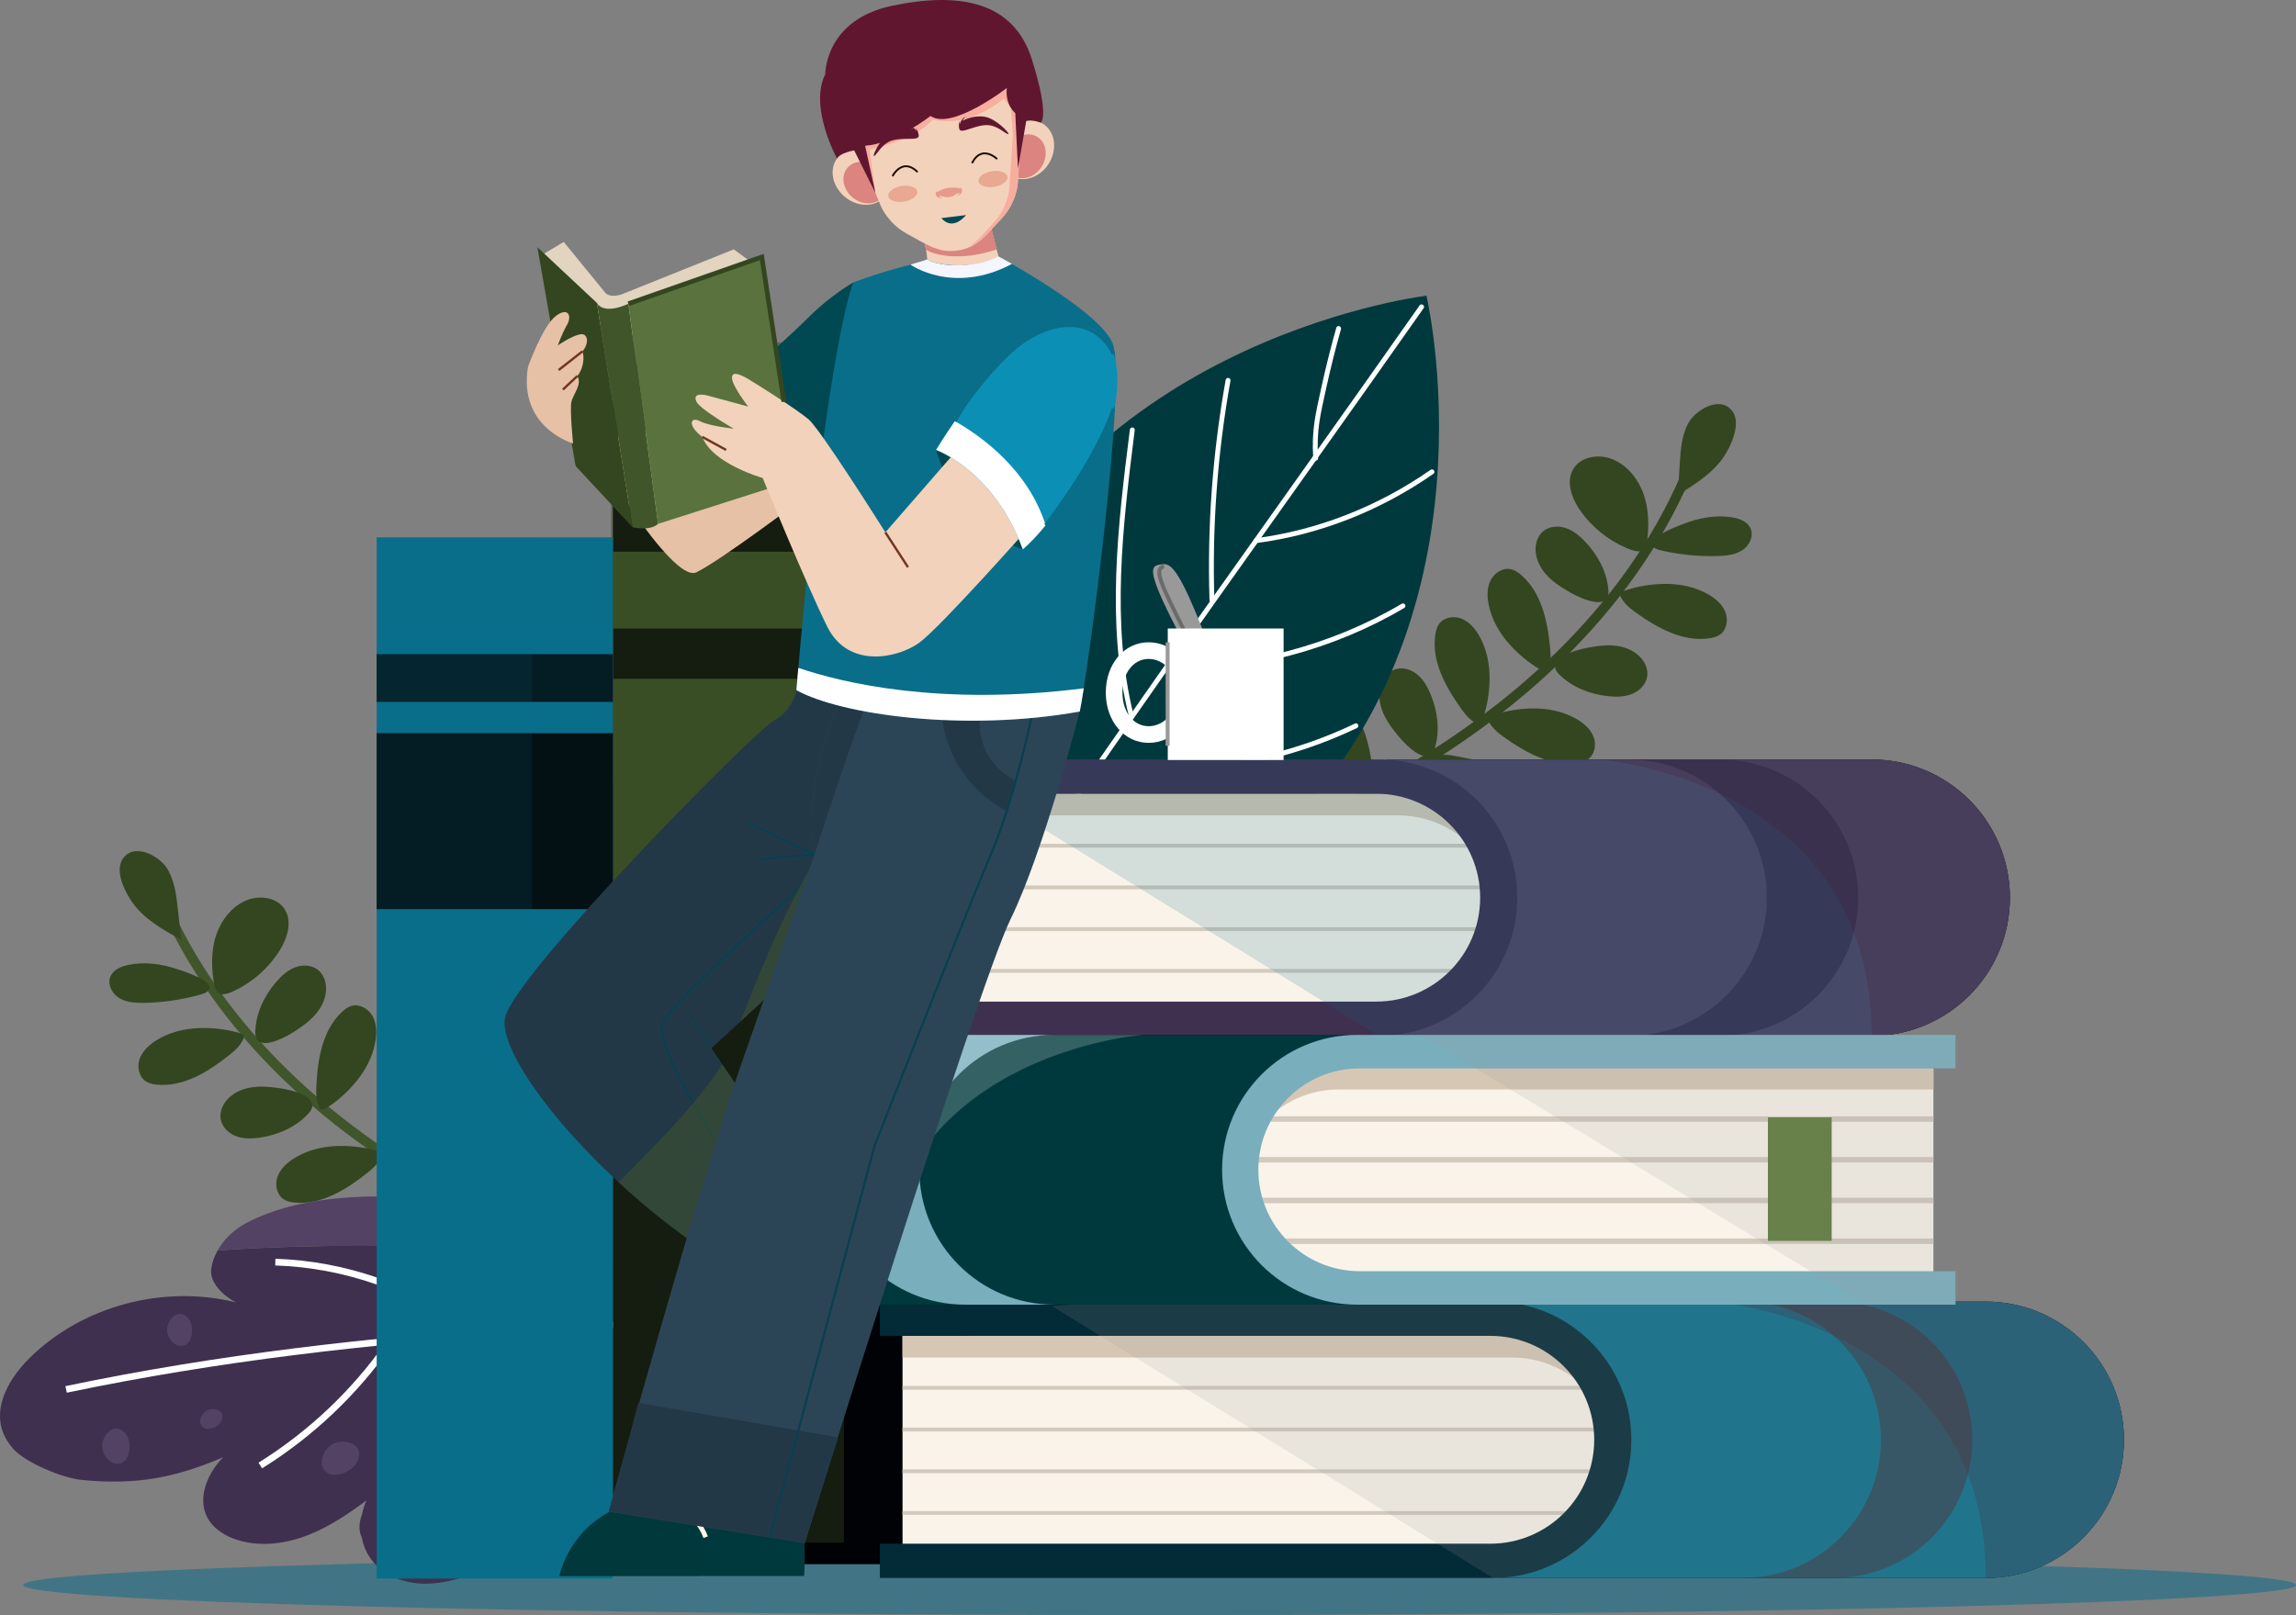 <svg width="496" height="349" viewBox="0 0 496 349" fill="none" xmlns="http://www.w3.org/2000/svg">
<rect x="0" y="0" width="496" height="349" fill="#808080" stroke="none"/>
<path opacity="0.52" d="M5 342.5C5 346.091 114.914 349 250.5 349C386.086 349 496 346.09 496 342.5C496 338.909 386.086 336 250.5 336C114.915 336 5 338.909 5 342.5Z" fill="#086D8A"/>
<path d="M364.091 103.067C351.594 132.012 326.746 154.226 299.111 169.402C271.476 184.578 240.909 193.463 210.626 202.233" stroke="#334620" stroke-width="2.122" stroke-miterlimit="10"/>
<path d="M364.808 91.298C363.291 93.95 363.068 97.121 362.879 100.17C362.739 102.426 362.6 104.683 362.46 106.939C365.731 104.915 369.064 102.838 371.519 99.877C373.42 97.585 376.377 91.909 374.296 88.938C371.762 85.318 366.409 88.499 364.808 91.298Z" fill="#334620"/>
<path d="M355.374 107.782C354.343 104.081 351.853 100.634 348.283 99.215C345.36 98.053 341.493 98.639 339.877 101.339C338.251 104.055 339.491 107.596 341.29 110.201C343.8 113.836 347.364 116.734 351.435 118.448C354.502 119.74 355.613 119.293 355.922 116.128C356.194 113.345 356.128 110.49 355.374 107.782Z" fill="#334620"/>
<path d="M359.579 126.173C362.914 126.131 366.305 126.828 369.178 128.523C370.701 129.421 372.113 130.661 372.746 132.313C373.379 133.965 373.031 136.074 371.598 137.11C370.924 137.597 370.091 137.808 369.269 137.928C363.546 138.765 358.011 135.69 353.316 132.313C352.408 131.66 351.466 130.952 350.792 130.046C349.826 128.749 349.539 128.134 351.1 127.596C353.772 126.675 356.758 126.209 359.579 126.173Z" fill="#334620"/>
<path d="M274.666 190.473C276.646 193.157 278.059 196.318 278.359 199.64C278.518 201.401 278.336 203.272 277.363 204.748C276.391 206.225 274.475 207.174 272.797 206.615C272.008 206.352 271.351 205.798 270.773 205.201C266.753 201.042 266.021 194.753 266.024 188.969C266.024 187.851 266.05 186.672 266.391 185.597C266.881 184.056 267.213 183.464 268.56 184.417C270.87 186.05 272.991 188.202 274.666 190.473Z" fill="#334620"/>
<path d="M290.245 183.163C292.485 185.634 294.208 188.637 294.84 191.912C295.175 193.649 295.182 195.527 294.362 197.095C293.543 198.663 291.732 199.799 290.007 199.411C289.196 199.229 288.486 198.744 287.851 198.207C283.434 194.472 282.073 188.289 281.495 182.534C281.383 181.421 281.29 180.246 281.522 179.142C281.855 177.56 282.125 176.937 283.561 177.75C286.023 179.143 288.349 181.072 290.245 183.163Z" fill="#334620"/>
<path d="M287.784 165.955C285.489 163.534 283.7 160.571 282.995 157.31C282.621 155.581 282.573 153.703 283.357 152.118C284.141 150.533 285.926 149.356 287.659 149.705C288.474 149.869 289.194 150.338 289.841 150.86C294.341 154.495 295.839 160.646 296.546 166.387C296.683 167.497 296.802 168.67 296.595 169.779C296.298 171.368 296.041 171.997 294.587 171.216C292.094 169.879 289.725 168.003 287.784 165.955Z" fill="#334620"/>
<path d="M305.323 174.495C308.189 176.201 310.718 178.566 312.283 181.511C313.113 183.073 313.67 184.867 313.347 186.606C313.024 188.345 311.626 189.963 309.863 190.098C309.034 190.162 308.213 189.907 307.449 189.58C302.13 187.306 299.016 181.794 296.774 176.461C296.341 175.43 295.907 174.334 295.804 173.21C295.658 171.6 295.734 170.925 297.345 171.281C300.108 171.891 302.898 173.052 305.323 174.495Z" fill="#334620"/>
<path d="M331.09 153.089C334.425 153.047 337.816 153.744 340.689 155.439C342.212 156.337 343.624 157.577 344.257 159.228C344.889 160.88 344.542 162.989 343.109 164.025C342.435 164.512 341.602 164.723 340.78 164.843C335.056 165.68 329.522 162.605 324.826 159.227C323.918 158.574 322.975 157.866 322.301 156.961C321.336 155.664 321.048 155.049 322.609 154.511C325.282 153.591 328.268 153.125 331.09 153.089Z" fill="#334620"/>
<path d="M257.513 197.473C259.562 200.105 261.055 203.229 261.44 206.542C261.644 208.299 261.51 210.173 260.575 211.674C259.641 213.176 257.75 214.174 256.059 213.657C255.264 213.414 254.592 212.878 254 212.295C249.875 208.24 248.982 201.972 248.836 196.19C248.808 195.072 248.803 193.893 249.117 192.809C249.567 191.256 249.884 190.655 251.255 191.574C253.605 193.148 255.78 195.246 257.513 197.473Z" fill="#334620"/>
<path d="M321.791 146.862C321.845 143.527 321.159 140.133 319.474 137.255C318.581 135.729 317.346 134.312 315.697 133.674C314.048 133.036 311.937 133.376 310.896 134.806C310.407 135.478 310.193 136.311 310.07 137.132C309.213 142.853 312.268 148.398 315.63 153.105C316.28 154.015 316.985 154.96 317.888 155.637C319.182 156.607 319.796 156.896 320.339 155.338C321.268 152.668 321.745 149.684 321.791 146.862Z" fill="#334620"/>
<path d="M244.187 183.915C244.241 180.58 243.555 177.186 241.87 174.308C240.977 172.782 239.742 171.365 238.093 170.727C236.444 170.089 234.333 170.429 233.292 171.859C232.803 172.531 232.589 173.363 232.466 174.185C231.609 179.906 234.664 185.451 238.026 190.158C238.676 191.068 239.381 192.013 240.283 192.69C241.577 193.66 242.191 193.95 242.734 192.391C243.665 189.721 244.142 186.737 244.187 183.915Z" fill="#334620"/>
<path d="M326.111 139.251C323.883 136.768 322.175 133.757 321.56 130.479C321.234 128.741 321.237 126.862 322.064 125.299C322.891 123.736 324.707 122.608 326.43 123.005C327.24 123.191 327.947 123.68 328.58 124.219C332.979 127.976 334.308 134.166 334.857 139.924C334.963 141.037 335.051 142.213 334.813 143.316C334.473 144.897 334.198 145.518 332.766 144.698C330.313 143.292 327.996 141.351 326.111 139.251Z" fill="#334620"/>
<path d="M257.273 180.571C255.356 178.435 253.887 175.844 253.357 173.023C253.076 171.527 253.079 169.911 253.79 168.566C254.501 167.221 256.064 166.251 257.547 166.592C258.244 166.752 258.853 167.173 259.397 167.637C263.182 170.87 264.325 176.196 264.798 181.15C264.889 182.108 264.965 183.12 264.76 184.069C264.467 185.429 264.231 185.964 262.999 185.258C260.888 184.048 258.895 182.379 257.273 180.571Z" fill="#334620"/>
<path d="M342.468 117.077C341.262 115.802 339.868 114.634 338.2 114.09C336.531 113.546 334.543 113.73 333.242 114.909C332.442 115.634 331.965 116.673 331.796 117.739C331.443 119.965 332.383 122.248 333.846 123.963C335.308 125.678 337.25 126.909 339.207 128.028C341.572 129.38 347.876 132.235 347.457 127.456C347.113 123.528 345.148 119.912 342.468 117.077Z" fill="#334620"/>
<path d="M279.114 164.637C277.908 163.362 276.514 162.194 274.846 161.65C273.177 161.106 271.189 161.29 269.888 162.469C269.088 163.194 268.611 164.232 268.441 165.299C268.088 167.525 269.028 169.808 270.491 171.523C271.953 173.238 273.895 174.469 275.852 175.588C278.217 176.94 284.521 179.795 284.102 175.016C283.759 171.088 281.794 167.472 279.114 164.637Z" fill="#334620"/>
<path d="M347.43 150.444C349.175 150.629 350.994 150.61 352.615 149.938C354.236 149.266 355.628 147.833 355.85 146.092C355.986 145.021 355.674 143.922 355.108 143.001C353.929 141.08 351.73 139.957 349.504 139.605C347.278 139.253 345.003 139.58 342.788 140.003C340.112 140.514 333.466 142.443 336.892 145.802C339.707 148.563 343.551 150.032 347.43 150.444Z" fill="#334620"/>
<path d="M233.933 208.352C234.439 210.032 235.162 211.701 236.41 212.935C237.658 214.169 239.518 214.896 241.209 214.425C242.249 214.135 243.141 213.421 243.77 212.543C245.083 210.711 245.266 208.249 244.727 206.061C244.188 203.872 243.004 201.902 241.756 200.025C240.247 197.757 235.892 192.379 234.124 196.839C232.672 200.503 232.808 204.616 233.933 208.352Z" fill="#334620"/>
<path d="M228.145 183.793C227.424 182.193 226.49 180.633 225.092 179.572C223.694 178.511 221.755 178.033 220.14 178.72C219.146 179.143 218.355 179.967 217.846 180.92C216.783 182.907 216.923 185.372 217.742 187.472C218.562 189.572 219.992 191.371 221.475 193.07C223.267 195.122 228.286 199.887 229.457 195.234C230.419 191.41 229.747 187.35 228.145 183.793Z" fill="#334620"/>
<path d="M309.045 150.01C308.371 148.389 307.483 146.803 306.116 145.702C304.749 144.601 302.825 144.066 301.19 144.706C300.184 145.1 299.37 145.901 298.833 146.838C297.712 148.794 297.78 151.261 298.538 153.384C299.296 155.507 300.673 157.347 302.106 159.088C303.837 161.192 308.715 166.101 310.021 161.484C311.095 157.691 310.543 153.612 309.045 150.01Z" fill="#334620"/>
<path d="M374.156 111.787C375.731 112.037 377.435 112.662 378.13 114.098C378.928 115.746 377.977 117.824 376.459 118.848C374.941 119.872 373.027 120.08 371.197 120.146C367.064 120.295 362.916 119.871 358.884 118.951C358.287 118.815 357.664 118.653 357.217 118.235C355.174 116.322 362.487 113.661 363.788 113.161C367.077 111.898 370.644 111.23 374.156 111.787Z" fill="#334620"/>
<path d="M322.373 165.263C325.388 166.306 328.299 167.781 330.636 169.953C332.973 172.125 334.703 175.043 335.057 178.214C335.302 180.414 334.745 182.892 332.946 184.181C331.018 185.563 328.348 185.159 326.112 184.366C320.04 182.211 315.026 177.456 312.261 171.669C311.395 169.856 308.909 164.325 310.819 163.303C311.973 162.686 315.282 163.575 316.578 163.791C318.546 164.118 320.487 164.611 322.373 165.263Z" fill="#334620"/>
<path d="M308.074 63.907L308.135 63.822C308.135 63.822 308.142 63.851 308.152 63.897C308.199 63.891 308.229 63.888 308.229 63.888L308.17 63.974C308.986 67.589 324.673 140.646 270.138 185.944C248.455 203.954 222.364 197.434 217.34 193.66C211.643 189.38 197.011 167.952 206.506 141.412C230.387 74.661 304.399 64.379 308.074 63.907Z" fill="#00393D"/>
<path d="M307.1 66.308C276.521 109.891 247.419 149.687 217.769 193.906" stroke="white" stroke-width="1.053" stroke-miterlimit="10" stroke-linecap="round" stroke-linejoin="round"/>
<path d="M309.347 101.957C297.946 109.924 284.772 115.081 271.359 116.827" stroke="white" stroke-width="1.053" stroke-miterlimit="10" stroke-linecap="round" stroke-linejoin="round"/>
<path d="M289.179 70.987C288.006 75.147 286.956 79.337 286.031 83.547C284.709 89.566 283.831 92.949 284.22 99.001" stroke="white" stroke-width="1.053" stroke-miterlimit="10" stroke-linecap="round" stroke-linejoin="round"/>
<path d="M265.296 82.192C262.476 97.923 261.306 113.863 261.812 129.645" stroke="white" stroke-width="1.053" stroke-miterlimit="10" stroke-linecap="round" stroke-linejoin="round"/>
<path d="M303.079 130.925C287.792 139.976 269.333 144.802 252.165 144.349" stroke="white" stroke-width="1.053" stroke-miterlimit="10" stroke-linecap="round" stroke-linejoin="round"/>
<path d="M244.607 92.899C242.011 113.574 239.443 134.821 244.362 154.587" stroke="white" stroke-width="1.053" stroke-miterlimit="10" stroke-linecap="round" stroke-linejoin="round"/>
<path d="M292.915 156.837C275.726 165.087 256.364 167.959 238.229 164.948" stroke="white" stroke-width="1.053" stroke-miterlimit="10" stroke-linecap="round" stroke-linejoin="round"/>
<path d="M222.939 113.346C218.711 136.647 217.421 161.013 224.841 182.743" stroke="white" stroke-width="1.053" stroke-miterlimit="10" stroke-linecap="round" stroke-linejoin="round"/>
<path d="M265.588 185.399C251.964 190.163 237.01 190.009 224.056 184.973" stroke="white" stroke-width="1.053" stroke-miterlimit="10" stroke-linecap="round" stroke-linejoin="round"/>
<path d="M37.338 199.303C51.241 227.6 77.15 248.567 105.496 262.368C133.843 276.169 164.809 283.543 195.486 290.816" stroke="#40552A" stroke-width="2.122" stroke-miterlimit="10"/>
<path d="M36.045 187.584C37.69 190.158 38.069 193.314 38.407 196.35C38.657 198.597 38.907 200.844 39.157 203.09C35.79 201.229 32.36 199.318 29.762 196.481C27.751 194.285 24.519 188.761 26.451 185.692C28.805 181.952 34.308 184.867 36.045 187.584Z" fill="#334620"/>
<path d="M46.276 203.585C47.124 199.838 49.442 196.273 52.938 194.68C55.801 193.376 59.692 193.772 61.438 196.389C63.195 199.022 62.13 202.62 60.462 205.31C58.133 209.064 54.716 212.133 50.734 214.046C47.734 215.487 46.602 215.095 46.138 211.949C45.73 209.182 45.656 206.326 46.276 203.585Z" fill="#334620"/>
<path d="M42.979 222.16C39.646 222.282 36.293 223.144 33.507 224.979C32.03 225.951 30.68 227.258 30.13 228.939C29.58 230.62 30.03 232.71 31.512 233.674C32.209 234.127 33.051 234.297 33.879 234.377C39.637 234.932 45.013 231.589 49.538 227.985C50.413 227.288 51.319 226.534 51.948 225.597C52.849 224.254 53.106 223.626 51.52 223.165C48.804 222.376 45.799 222.057 42.979 222.16Z" fill="#334620"/>
<path d="M130.946 282.214C129.1 284.992 127.844 288.218 127.707 291.551C127.635 293.318 127.908 295.177 128.952 296.604C129.996 298.032 131.956 298.886 133.604 298.245C134.379 297.944 135.008 297.358 135.556 296.733C139.367 292.381 139.79 286.064 139.503 280.287C139.448 279.17 139.365 277.994 138.97 276.937C138.405 275.422 138.044 274.846 136.746 275.865C134.521 277.61 132.508 279.864 130.946 282.214Z" fill="#334620"/>
<path d="M115.028 275.677C112.912 278.256 111.338 281.339 110.868 284.641C110.619 286.392 110.704 288.269 111.599 289.794C112.494 291.319 114.358 292.366 116.063 291.894C116.864 291.672 117.549 291.153 118.157 290.586C122.386 286.639 123.441 280.397 123.736 274.62C123.793 273.503 123.828 272.325 123.542 271.233C123.132 269.669 122.831 269.06 121.437 269.943C119.047 271.455 116.818 273.496 115.028 275.677Z" fill="#334620"/>
<path d="M116.641 258.37C118.814 255.839 120.456 252.792 121 249.501C121.288 247.756 121.245 245.878 120.384 244.333C119.523 242.788 117.683 241.7 115.969 242.135C115.163 242.339 114.466 242.843 113.846 243.396C109.53 247.248 108.336 253.465 107.912 259.234C107.83 260.349 107.768 261.527 108.03 262.624C108.405 264.197 108.692 264.812 110.106 263.961C112.528 262.501 114.802 260.51 116.641 258.37Z" fill="#334620"/>
<path d="M99.542 267.76C96.763 269.604 94.354 272.091 92.935 275.109C92.183 276.709 91.714 278.529 92.122 280.25C92.53 281.971 94.005 283.518 95.773 283.566C96.604 283.589 97.411 283.294 98.158 282.93C103.359 280.397 106.199 274.739 108.176 269.303C108.558 268.252 108.938 267.136 108.985 266.008C109.052 264.392 108.943 263.722 107.351 264.157C104.623 264.903 101.894 266.2 99.542 267.76Z" fill="#334620"/>
<path d="M72.756 247.645C69.423 247.767 66.07 248.63 63.284 250.464C61.807 251.436 60.457 252.743 59.907 254.424C59.357 256.105 59.807 258.195 61.289 259.159C61.986 259.612 62.828 259.782 63.656 259.862C69.414 260.417 74.79 257.074 79.315 253.47C80.19 252.773 81.096 252.019 81.725 251.083C82.625 249.74 82.882 249.112 81.297 248.651C78.581 247.861 75.576 247.542 72.756 247.645Z" fill="#334620"/>
<path d="M148.422 288.363C146.505 291.093 145.167 294.286 144.945 297.614C144.828 299.379 145.053 301.244 146.06 302.698C147.067 304.152 149.004 305.056 150.668 304.457C151.45 304.176 152.095 303.607 152.658 302.996C156.579 298.743 157.164 292.439 157.025 286.656C156.998 285.538 156.945 284.36 156.578 283.293C156.052 281.764 155.706 281.18 154.382 282.164C152.114 283.852 150.044 286.053 148.422 288.363Z" fill="#334620"/>
<path d="M81.738 240.969C81.521 237.641 82.038 234.217 83.58 231.26C84.397 229.692 85.56 228.216 87.177 227.498C88.793 226.78 90.918 227.015 92.028 228.392C92.549 229.039 92.804 229.86 92.967 230.675C94.104 236.347 91.324 242.035 88.198 246.902C87.594 247.843 86.936 248.821 86.067 249.542C84.823 250.574 84.223 250.894 83.604 249.364C82.544 246.742 81.922 243.785 81.738 240.969Z" fill="#334620"/>
<path d="M161.067 274.168C160.85 270.839 161.368 267.416 162.909 264.458C163.726 262.89 164.89 261.414 166.506 260.696C168.122 259.978 170.247 260.214 171.357 261.591C171.878 262.238 172.133 263.059 172.296 263.874C173.433 269.546 170.653 275.234 167.527 280.101C166.923 281.042 166.265 282.02 165.397 282.741C164.152 283.773 163.553 284.093 162.934 282.563C161.873 279.941 161.251 276.984 161.067 274.168Z" fill="#334620"/>
<path d="M77.049 233.579C79.152 230.99 80.71 227.898 81.164 224.594C81.405 222.842 81.309 220.965 80.407 219.445C79.504 217.924 77.635 216.887 75.933 217.368C75.133 217.594 74.451 218.116 73.846 218.686C69.637 222.654 68.613 228.902 68.347 234.68C68.296 235.797 68.266 236.976 68.557 238.066C68.975 239.628 69.279 240.235 70.669 239.346C73.051 237.821 75.27 235.77 77.049 233.579Z" fill="#334620"/>
<path d="M147.832 271.47C149.641 269.242 150.982 266.582 151.373 263.739C151.58 262.231 151.498 260.617 150.721 259.308C149.944 257.999 148.336 257.107 146.872 257.521C146.184 257.715 145.596 258.165 145.076 258.655C141.455 262.07 140.574 267.445 140.345 272.417C140.301 273.378 140.275 274.392 140.526 275.33C140.885 276.674 141.147 277.196 142.343 276.431C144.392 275.12 146.301 273.355 147.832 271.47Z" fill="#334620"/>
<path d="M59.623 212.235C60.765 210.902 62.1 209.667 63.74 209.042C65.38 208.417 67.375 208.503 68.732 209.616C69.567 210.301 70.094 211.315 70.316 212.372C70.778 214.578 69.951 216.904 68.574 218.689C67.198 220.474 65.319 221.798 63.419 223.012C61.123 224.478 54.967 227.64 55.15 222.846C55.3 218.906 57.086 215.198 59.623 212.235Z" fill="#334620"/>
<path d="M125.235 256.628C126.376 255.295 127.712 254.06 129.352 253.435C130.992 252.81 132.987 252.896 134.344 254.009C135.179 254.694 135.706 255.708 135.928 256.765C136.39 258.971 135.563 261.297 134.186 263.082C132.81 264.867 130.931 266.191 129.031 267.405C126.735 268.871 120.579 272.033 120.763 267.239C120.913 263.299 122.698 259.591 125.235 256.628Z" fill="#334620"/>
<path d="M56.305 245.805C54.571 246.076 52.754 246.146 51.102 245.554C49.449 244.963 47.99 243.6 47.682 241.872C47.493 240.809 47.752 239.696 48.271 238.748C49.355 236.772 51.495 235.542 53.702 235.081C55.908 234.62 58.196 234.835 60.43 235.149C63.128 235.528 69.86 237.128 66.604 240.652C63.926 243.547 60.159 245.204 56.305 245.805Z" fill="#334620"/>
<path d="M172.508 298.071C172.085 299.774 171.445 301.476 170.259 302.77C169.073 304.064 167.251 304.881 165.539 304.494C164.486 304.256 163.56 303.586 162.888 302.74C161.487 300.975 161.183 298.525 161.614 296.313C162.045 294.101 163.13 292.075 164.286 290.138C165.681 287.798 169.767 282.213 171.752 286.581C173.383 290.17 173.448 294.285 172.508 298.071Z" fill="#334620"/>
<path d="M177.083 273.258C177.724 271.624 178.581 270.02 179.926 268.892C181.27 267.764 183.184 267.191 184.831 267.798C185.844 268.172 186.675 268.956 187.23 269.883C188.389 271.816 188.371 274.284 187.655 276.422C186.939 278.56 185.599 280.426 184.202 282.196C182.513 284.334 177.734 289.339 176.336 284.749C175.187 280.978 175.658 276.889 177.083 273.258Z" fill="#334620"/>
<path d="M94.623 243.488C95.216 241.836 96.026 240.208 97.337 239.041C98.648 237.874 100.544 237.246 102.208 237.804C103.232 238.148 104.085 238.908 104.667 239.818C105.882 241.716 105.936 244.184 105.283 246.341C104.63 248.498 103.345 250.404 101.999 252.213C100.373 254.399 95.742 259.542 94.211 254.995C92.952 251.259 93.303 247.159 94.623 243.488Z" fill="#334620"/>
<path d="M27.714 208.506C26.153 208.833 24.482 209.541 23.858 211.009C23.142 212.694 24.194 214.723 25.76 215.672C27.326 216.621 29.248 216.734 31.079 216.71C35.214 216.656 39.337 216.029 43.318 214.912C43.907 214.747 44.522 214.555 44.947 214.115C46.894 212.104 39.459 209.806 38.135 209.37C34.79 208.27 31.194 207.778 27.714 208.506Z" fill="#334620"/>
<path d="M82.059 259.376C79.099 260.565 76.264 262.182 74.037 264.466C71.81 266.75 70.225 269.75 70.027 272.934C69.89 275.143 70.568 277.591 72.428 278.791C74.421 280.077 77.069 279.542 79.263 278.64C85.222 276.19 89.996 271.194 92.474 265.278C93.25 263.425 95.462 257.778 93.504 256.852C92.321 256.292 89.06 257.343 87.776 257.622C85.826 258.045 83.911 258.633 82.059 259.376Z" fill="#334620"/>
<path d="M91.365 157.441L91.3 157.359C91.3 157.359 91.295 157.388 91.286 157.435C91.239 157.431 91.209 157.429 91.209 157.429L91.272 157.512C90.634 161.162 78.553 234.902 135.246 277.468C157.787 294.392 183.527 286.599 188.359 282.582C193.839 278.027 207.401 255.907 196.615 229.866C169.487 164.368 95.059 157.731 91.365 157.441Z" fill="#00393D"/>
<path d="M92.456 159.791C125.138 201.82 156.158 240.14 187.943 282.85" stroke="white" stroke-width="1.053" stroke-miterlimit="10" stroke-linecap="round" stroke-linejoin="round"/>
<path d="M91.961 195.507C103.739 202.905 117.15 207.409 130.633 208.494" stroke="white" stroke-width="1.053" stroke-miterlimit="10" stroke-linecap="round" stroke-linejoin="round"/>
<path d="M110.585 163.585C111.961 167.683 113.215 171.815 114.346 175.976C115.962 181.923 117.005 185.258 116.913 191.323" stroke="white" stroke-width="1.053" stroke-miterlimit="10" stroke-linecap="round" stroke-linejoin="round"/>
<path d="M134.99 173.604C138.578 189.177 140.53 205.041 140.799 220.829" stroke="white" stroke-width="1.053" stroke-miterlimit="10" stroke-linecap="round" stroke-linejoin="round"/>
<path d="M99.645 224.132C115.358 232.421 134.031 236.336 151.156 235.04" stroke="white" stroke-width="1.053" stroke-miterlimit="10" stroke-linecap="round" stroke-linejoin="round"/>
<path d="M156.179 183.282C159.787 203.804 163.395 224.9 159.452 244.884" stroke="white" stroke-width="1.053" stroke-miterlimit="10" stroke-linecap="round" stroke-linejoin="round"/>
<path d="M111.069 249.514C128.643 256.91 148.122 258.828 166.088 254.931" stroke="white" stroke-width="1.053" stroke-miterlimit="10" stroke-linecap="round" stroke-linejoin="round"/>
<path d="M178.825 202.64C184.192 225.705 186.677 249.978 180.332 272.046" stroke="white" stroke-width="1.053" stroke-miterlimit="10" stroke-linecap="round" stroke-linejoin="round"/>
<path d="M139.765 276.701C153.607 280.79 168.535 279.903 181.226 274.237" stroke="white" stroke-width="1.053" stroke-miterlimit="10" stroke-linecap="round" stroke-linejoin="round"/>
<path d="M142.185 303.18C142.083 303.272 141.982 303.364 141.88 303.456C141.868 303.475 141.855 303.495 141.843 303.514C141.955 303.4 142.071 303.291 142.185 303.18Z" stroke="white" stroke-miterlimit="10"/>
<path d="M45.615 274.324C45.326 277.158 48.154 279.98 50.971 281.436C35.447 277.556 17.969 282.117 6.505 293.334C1.232 298.494 -3.088 306.476 2.903 313.122C5.603 316.116 13.499 319.37 17.51 319.779C29.808 321.033 38.284 319.136 48.216 314.894C47.322 315.796 46.5 316.835 45.772 318.041C44.095 320.818 43.244 324.339 44.508 327.326C45.702 330.147 48.553 331.96 51.488 332.836C56.478 334.325 61.934 333.558 66.771 331.629C71.247 329.843 75.272 327.117 79.149 324.243C78.953 324.691 78.774 325.148 78.622 325.615C78.448 326.149 78.318 326.698 78.209 327.252C77.55 328.957 77.415 330.746 78.165 332.255C78.429 333.68 78.931 335.053 79.71 336.281C81.932 339.785 86.067 341.766 90.2 342.145C94.332 342.524 98.474 341.478 102.352 340.003C112.11 336.291 120.675 329.848 127.806 322.222C129.227 320.702 130.58 319.125 131.899 317.519C131.198 318.963 130.58 320.447 130.07 321.968C129.25 324.415 128.685 327.09 129.442 329.558C130.499 333.002 134.005 335.273 137.571 335.778C141.138 336.283 146.495 335.808 149.909 334.658C164.833 329.629 192.582 308.502 210.648 288.665C157.786 272.845 102.081 266.545 47.022 270.196C46.206 271.648 45.741 273.088 45.615 274.324ZM142.185 303.18C142.071 303.291 141.955 303.4 141.843 303.514C141.855 303.495 141.868 303.475 141.88 303.456C141.982 303.364 142.084 303.272 142.185 303.18Z" fill="#40304F"/>
<path d="M142.018 249.644C136.59 249.322 130.555 250.294 126.268 253.638C121.981 256.982 120.873 264.62 125.46 267.54C114.067 263.053 102.196 259.343 89.966 258.74C77.736 258.137 64.491 258.57 53.561 264.09C50.404 265.684 48.284 267.955 47.023 270.196C102.082 266.544 157.786 272.845 210.649 288.665C211.62 287.599 212.571 286.535 213.482 285.479C215.169 283.524 215.033 280.645 212.807 279.335C200.147 271.886 161.601 250.805 142.018 249.644Z" fill="#534263"/>
<path d="M14.281 300.239C79.944 286.489 147.486 285.148 214.561 283.859" stroke="white" stroke-width="1.447" stroke-miterlimit="10"/>
<path d="M59.479 272.729C74.55 273.224 89.433 278.425 101.532 287.426" stroke="white" stroke-width="1.447" stroke-miterlimit="10"/>
<path d="M85.295 289.927C84.877 289.523 84.227 290.046 83.892 290.522C76.547 300.976 67.079 309.931 56.233 316.682" stroke="white" stroke-width="1.447" stroke-miterlimit="10"/>
<path d="M131.157 286.443C120.983 300.682 107.972 312.886 93.112 322.13" stroke="white" stroke-width="1.447" stroke-miterlimit="10"/>
<path d="M134.437 260.523C143.249 262.778 152.103 265.046 160.46 268.637C168.817 272.227 176.727 277.225 182.582 284.186" stroke="white" stroke-width="1.447" stroke-miterlimit="10"/>
<path d="M175.943 284.611C165.961 299.494 153.758 312.885 139.862 324.202" stroke="white" stroke-width="1.447" stroke-miterlimit="10"/>
<path d="M77.347 315.468C76.826 316.891 75.473 317.869 74.044 318.376C72.853 318.798 71.398 318.904 70.44 318.08C68.294 316.235 70.143 312.564 72.393 311.791C74.962 310.909 78.559 312.157 77.347 315.468Z" fill="#534263"/>
<path d="M47.907 306.841C47.598 307.685 46.796 308.265 45.949 308.565C45.243 308.815 44.381 308.878 43.812 308.39C42.54 307.296 43.636 305.12 44.97 304.662C46.493 304.138 48.625 304.878 47.907 306.841Z" fill="#534263"/>
<path d="M26.991 309.628C27.903 310.616 28.126 312.081 27.946 313.414C27.796 314.526 27.29 315.716 26.251 316.139C23.925 317.085 21.777 314.137 22.08 312.048C22.426 309.661 24.869 307.328 26.991 309.628Z" fill="#534263"/>
<path d="M40.578 284.775C41.408 285.675 41.612 287.009 41.448 288.223C41.311 289.235 40.851 290.319 39.905 290.704C37.787 291.566 35.831 288.881 36.106 286.979C36.421 284.805 38.646 282.681 40.578 284.775Z" fill="#534263"/>
<path d="M106.918 325.85C107.538 326.522 107.69 327.518 107.568 328.423C107.466 329.178 107.122 329.988 106.416 330.275C104.835 330.918 103.375 328.914 103.581 327.494C103.815 325.873 105.476 324.287 106.918 325.85Z" fill="#534263"/>
<path d="M94.701 307.912C94.699 308.826 94.133 309.659 93.427 310.24C92.839 310.725 92.036 311.084 91.323 310.815C89.727 310.211 90.019 307.749 91.135 306.848C92.411 305.819 94.706 305.785 94.701 307.912Z" fill="#534263"/>
<path d="M89.708 329.505C90.408 330.093 90.684 331.062 90.677 331.976C90.671 332.738 90.432 333.585 89.768 333.958C88.28 334.795 86.58 332.991 86.605 331.557C86.633 329.919 88.08 328.136 89.708 329.505Z" fill="#534263"/>
<path d="M208.983 78.638H132.406V338H208.983V78.638Z" fill="#000205"/>
<path d="M208.983 146.686H132.406V207.811H208.983V146.686Z" fill="#40552A"/>
<path d="M132.405 135.813H208.982V119.223L132.405 119.223V135.813Z" fill="#40552A"/>
<path opacity="0.41" d="M182.307 74H132V333.362H182.307V74Z" fill="#334620"/>
<path d="M132.406 116.118H81.375V341.116H132.406V116.118Z" fill="#096E8A"/>
<path d="M132.405 158.439H81.374V196.455H132.405V158.439Z" fill="#031115"/>
<path d="M81.375 151.677H132.406V141.359H81.375V151.677Z" fill="#041C23"/>
<path opacity="0.12" d="M114.9 116.118H81.375V341.116H114.9V116.118Z" fill="#096E8A"/>
<path d="M324.281 340.985H428.971C445.463 340.985 458.833 327.615 458.833 311.123C458.833 294.63 445.463 281.261 428.971 281.261H324.281V340.985Z" fill="black"/>
<path d="M324.281 340.985H428.971C445.463 340.985 458.833 327.615 458.833 311.123C458.833 294.63 445.463 281.261 428.971 281.261H324.281V340.985Z" fill="#096E8A"/>
<path d="M326.082 336.082H194.974V288.665H326.081C338.508 288.665 348.581 298.739 348.581 311.166V313.583C348.582 326.008 338.509 336.082 326.082 336.082Z" fill="#F9F3E9"/>
<path d="M326.082 288.665C338.492 288.665 348.555 298.713 348.581 311.118C346.426 300.964 337.412 293.345 326.616 293.345H194.974V288.665H326.082Z" fill="#D6C7B4"/>
<path opacity="0.35" d="M406.33 311.123C406.33 294.63 392.96 281.261 376.468 281.261H396.211C412.704 281.261 426.073 294.631 426.073 311.123C426.073 327.615 412.703 340.985 396.211 340.985H376.468C392.96 340.985 406.33 327.615 406.33 311.123Z" fill="#590A06"/>
<path d="M194.974 299.891H342.456" stroke="#D3CABE" stroke-width="0.833" stroke-miterlimit="10"/>
<path d="M194.974 308.907H345.846" stroke="#D3CABE" stroke-width="0.833" stroke-miterlimit="10"/>
<path d="M194.974 317.923H345.846" stroke="#D3CABE" stroke-width="0.833" stroke-miterlimit="10"/>
<path d="M194.974 326.94H342.456" stroke="#D3CABE" stroke-width="0.833" stroke-miterlimit="10"/>
<path d="M321.936 333.58C334.339 333.58 344.394 323.525 344.394 311.122C344.394 298.719 334.339 288.664 321.936 288.664H190.072V281.26H322.557C339.049 281.26 352.419 294.63 352.419 311.122C352.419 327.614 339.049 340.984 322.557 340.984H190.072V333.579H321.936V333.58Z" fill="#032B37"/>
<path opacity="0.2" d="M369.914 281.26H428.97C445.462 281.26 458.832 294.63 458.832 311.122C458.832 327.614 445.462 340.984 428.97 340.984C428.971 285.5 369.914 281.26 369.914 281.26Z" fill="#560410"/>
<path opacity="0.16" d="M238.299 281.26H322.556C323.135 281.26 323.709 281.28 324.281 281.313V281.26H369.914H376.468H396.211H428.971C445.463 281.26 458.833 294.63 458.833 311.122C458.833 327.614 445.463 340.984 428.971 340.984H396.214H396.211H376.468H376.47H324.281V340.931C323.71 340.963 323.136 340.984 322.556 340.984L227.295 282.257L238.299 281.26Z" fill="#999999"/>
<path d="M299.642 223.84H404.332C420.824 223.84 434.194 210.47 434.194 193.978C434.194 177.485 420.824 164.116 404.332 164.116H299.642V223.84Z" fill="black"/>
<path d="M299.642 223.84H404.332C420.824 223.84 434.194 210.47 434.194 193.978C434.194 177.485 420.824 164.116 404.332 164.116H299.642V223.84Z" fill="#534263"/>
<path d="M301.443 218.937H170.336V171.52H301.443C313.87 171.52 323.943 181.594 323.943 194.02V196.437C323.944 208.863 313.87 218.937 301.443 218.937Z" fill="#F9F3E9"/>
<path d="M301.443 171.52C313.853 171.52 323.916 181.568 323.942 193.973C321.786 183.819 312.773 176.2 301.977 176.2H170.336V171.52H301.443Z" fill="#D6C7B4"/>
<path d="M381.692 193.978C381.692 177.485 368.322 164.116 351.83 164.116H371.573C388.066 164.116 401.436 177.486 401.436 193.978C401.436 210.47 388.066 223.84 371.573 223.84H351.83C368.322 223.84 381.692 210.47 381.692 193.978Z" fill="#40304F"/>
<path d="M170.336 182.746H317.818" stroke="#D3CABE" stroke-width="0.833" stroke-miterlimit="10"/>
<path d="M170.336 191.762H321.208" stroke="#D3CABE" stroke-width="0.833" stroke-miterlimit="10"/>
<path d="M170.336 200.778H321.208" stroke="#D3CABE" stroke-width="0.833" stroke-miterlimit="10"/>
<path d="M170.336 209.795H317.818" stroke="#D3CABE" stroke-width="0.833" stroke-miterlimit="10"/>
<path d="M297.298 216.436C309.701 216.436 319.756 206.381 319.756 193.978C319.756 181.575 309.701 171.52 297.298 171.52H165.433V164.116H297.918C314.41 164.116 327.78 177.486 327.78 193.978C327.78 210.47 314.41 223.84 297.918 223.84H165.433V216.435H297.298V216.436Z" fill="#40304F"/>
<path opacity="0.2" d="M345.276 164.115H404.332C420.824 164.115 434.194 177.485 434.194 193.977C434.194 210.469 420.824 223.839 404.332 223.839C404.332 168.355 345.276 164.115 345.276 164.115Z" fill="#560410"/>
<path opacity="0.16" d="M213.661 164.115H297.918C298.497 164.115 299.071 164.135 299.643 164.168V164.115H345.276H351.83H371.573H404.333C420.825 164.115 434.195 177.485 434.195 193.977C434.195 210.469 420.825 223.839 404.333 223.839H371.576H371.573H351.83H351.832H299.642V223.786C299.071 223.819 298.497 223.839 297.917 223.839L202.656 165.112L213.661 164.115Z" fill="#086D8A"/>
<path d="M291.469 281.919H189.299C173.204 281.919 160.156 268.871 160.156 252.776C160.156 236.681 173.204 223.633 189.299 223.633H291.468V281.919H291.469Z" fill="black"/>
<path d="M291.469 281.919H189.299C173.204 281.919 160.156 268.871 160.156 252.776C160.156 236.681 173.204 223.633 189.299 223.633H291.468V281.919H291.469Z" fill="#00393D"/>
<path d="M289.711 277.134H417.662V230.859H289.711C277.584 230.859 267.752 240.69 267.752 252.818V255.176C267.752 267.303 277.584 277.134 289.711 277.134Z" fill="#F9F3E9"/>
<path d="M289.711 230.859C277.599 230.859 267.779 240.665 267.753 252.771C269.857 242.862 278.653 235.426 289.189 235.426H417.661V230.859H289.711Z" fill="#D6C7B4"/>
<path d="M198.607 252.776C198.607 236.681 211.655 223.633 227.75 223.633H208.482C192.387 223.633 179.339 236.681 179.339 252.776C179.339 268.871 192.387 281.92 208.482 281.92H227.75C211.655 281.919 198.607 268.871 198.607 252.776Z" fill="#79AEBD"/>
<path d="M417.662 241.815H273.731" stroke="#D3CABE" stroke-width="1.185" stroke-miterlimit="10"/>
<path d="M417.662 250.614H270.423" stroke="#D3CABE" stroke-width="1.185" stroke-miterlimit="10"/>
<path d="M417.662 259.413H270.423" stroke="#D3CABE" stroke-width="1.185" stroke-miterlimit="10"/>
<path d="M417.662 268.212H273.731" stroke="#D3CABE" stroke-width="1.185" stroke-miterlimit="10"/>
<path d="M293.757 274.693C281.653 274.693 271.84 264.88 271.84 252.776C271.84 240.671 281.653 230.859 293.757 230.859H422.447V223.633H293.152C277.057 223.633 264.009 236.681 264.009 252.776C264.009 268.871 277.057 281.92 293.152 281.92H422.447V274.694L293.757 274.693Z" fill="#79AEBD"/>
<path opacity="0.2" d="M246.934 223.632H189.3C173.204 223.632 160.157 236.68 160.157 252.775C160.157 268.87 173.205 281.918 189.3 281.918C189.3 227.77 246.934 223.632 246.934 223.632Z" fill="#FEFEFE"/>
<path opacity="0.16" d="M422.447 223.632V230.859H417.662V235.426V274.693H422.447V281.919H403.049L306.816 223.632H422.447Z" fill="#999999"/>
<path d="M395.696 241.453H381.918V268.145H395.696V241.453Z" fill="#68814B"/>
<path d="M173.204 324.583C173.204 324.583 174.216 334.133 173.71 340.56C120.864 340.56 120.864 340.56 120.864 340.56C120.864 340.56 123.986 323.481 145.84 323.481C167.695 323.48 173.204 324.583 173.204 324.583Z" fill="#00393D"/>
<path opacity="0.5" d="M120.864 340.56C120.864 340.56 123.534 326.031 141.111 323.782C144.567 326.118 150.114 331.256 151.203 340.56C120.869 340.56 120.864 340.56 120.864 340.56Z" fill="#00393D"/>
<path d="M144.187 323.48C144.187 323.48 150.431 326.72 152.451 332.17" stroke="#FFF6E7" stroke-width="1.015" stroke-miterlimit="10"/>
<path d="M173.71 107.509C173.71 107.509 155.757 121.099 150.431 123.67C145.105 126.241 127.291 95.82 127.291 95.82L141.615 92.266L151.899 103.652L169.346 88.226L173.71 107.509Z" fill="#E6C1A6"/>
<path d="M117.567 54.805L121.782 52.277L130.597 63.066C130.597 63.066 131.332 64.535 134.27 63.617C158.512 53.884 158.512 53.884 158.512 53.884L161.996 56.439L146.942 70.596L132.25 73.351L123.986 63.801L117.567 54.805Z" fill="#E2D4BF"/>
<path d="M128.945 65.454L116.089 53.422L124.353 100.714L136.658 113.937L128.945 65.454Z" fill="#334620"/>
<path d="M184.407 60.985C184.407 60.985 179.448 63.801 174.857 68.392C170.266 72.983 154.288 87.308 154.288 87.308C154.288 87.308 167.878 101.633 172.653 112.101C183.488 98.511 183.488 98.511 183.488 98.511L184.407 60.985Z" fill="#004953"/>
<path d="M174.122 318.828L173.204 324.582L145.84 323.48L147.493 318.889C147.493 318.889 169.531 315.094 174.122 318.828Z" fill="#2C4556"/>
<path d="M172.041 149.136C172.041 149.136 171.306 153.521 167.144 155.736C162.981 157.951 111.07 210.597 109.111 219.902C107.152 229.207 131.394 258.101 157.839 273.772C171.551 252.958 171.551 252.958 171.551 252.958L153.676 226.513L172.041 209.617L188.937 167.01V148.155L172.041 149.136Z" fill="#233847"/>
<path d="M153.676 226.514L148.968 219.168" stroke="#093F51" stroke-width="0.273" stroke-miterlimit="10"/>
<path d="M173.71 191.078C173.71 191.078 144.86 216.634 143.146 221.207C141.432 225.779 154.752 246.794 154.752 246.794" stroke="#093F51" stroke-width="0.476" stroke-miterlimit="10"/>
<g opacity="0.52">
<path d="M157.839 273.773C149.255 268.686 140.911 262.205 133.612 255.454C139.98 249.25 151.148 237.884 156.022 229.983L171.552 252.959C171.552 252.959 171.551 252.959 157.839 273.773Z" fill="#40552A"/>
<path d="M178.395 193.594L172.041 209.618L159.982 220.712C168.86 197.483 174.715 188.201 174.715 188.201L178.395 193.594Z" fill="#40552A"/>
</g>
<path d="M233.257 153.753C233.257 153.753 225.421 184.152 218.32 198.599C211.219 213.046 173.842 333.441 173.842 333.441L131.509 326.647C131.509 326.647 150.738 256.877 159.798 230.922C168.858 204.966 175.959 184.642 175.959 184.642C175.959 184.642 172.825 171.229 181.126 152.47C204.853 143.749 233.257 153.753 233.257 153.753Z" fill="#2C4556"/>
<path d="M173.842 333.441L131.509 326.647C131.509 326.647 135.504 312.52 137.893 303.128L181.085 310.594C178.094 320.117 173.842 333.441 173.842 333.441Z" fill="#233847"/>
<path d="M175.959 184.642C175.959 184.642 172.825 171.229 181.126 152.47C183.323 151.663 185.56 151.017 187.811 150.508C184.128 159.163 175.959 184.642 175.959 184.642Z" fill="#233847"/>
<path d="M215.082 55.043C221.481 58.621 237.852 68.038 240.358 74.208C243.541 82.044 234.971 145.638 233.257 153.754C208.526 158.197 181.835 154.524 172.041 149.137C176.938 91.104 182.57 64.658 184.407 60.985C200.445 55.108 213.354 54.076 215.082 55.043Z" fill="#096E8A"/>
<path d="M234.176 93.552C234.176 93.552 227.625 139.306 224.473 154.995" stroke="#096E8A" stroke-width="0.761" stroke-miterlimit="10"/>
<path d="M203.625 155.588C203.625 155.588 204.364 168.236 217.586 175.337C219.545 168.726 219.545 168.726 219.545 168.726C219.545 168.726 211.705 165.765 211.585 155.737C207.052 155.703 203.625 155.588 203.625 155.588Z" fill="#233847"/>
<path d="M222.789 155.161C222.789 155.161 219.091 172.889 214.053 184.642C209.015 196.396 188.936 247.59 188.936 247.59L166.282 332.191" stroke="#093F51" stroke-width="0.476" stroke-miterlimit="10"/>
<path d="M175.959 184.642L161.512 177.786" stroke="#093F51" stroke-width="0.476" stroke-miterlimit="10"/>
<path d="M163.914 185.621L175.959 184.642" stroke="#093F51" stroke-width="0.476" stroke-miterlimit="10"/>
<path d="M114.069 79.227C114.069 79.227 117.191 70.595 119.946 68.392C122.701 66.188 123.619 68.233 122.517 70.149C121.415 72.065 120.497 74.636 120.497 74.636C120.497 74.636 123.435 72.616 125.272 72.249C127.109 71.882 127.292 74.269 125.823 75.922C126.558 78.31 125.272 80.697 124.721 81.248C125.823 83.084 123.803 85.159 123.435 86.876C123.068 88.594 123.802 95.821 123.802 95.821C123.802 95.821 111.865 92.45 114.069 79.227Z" fill="#E6C1A6"/>
<path d="M125.823 75.922L120.68 79.962" stroke="#703620" stroke-width="0.507" stroke-miterlimit="10"/>
<path d="M202.221 97.225C202.221 97.225 206.343 113.568 220.953 118.712C217.636 104.238 209.637 96.554 202.221 97.225Z" fill="#004953"/>
<path d="M124.721 81.248L121.599 84.186" stroke="#703620" stroke-width="0.507" stroke-miterlimit="10"/>
<path d="M128.945 65.454L136.658 113.937C136.658 113.937 140.331 114.855 142.168 113.202C135.74 65.637 135.74 65.637 135.74 65.637C135.74 65.637 130.597 68.208 128.945 65.454Z" fill="#40552A"/>
<path d="M135.74 65.637L164.573 55.537L172.041 103.653L142.167 113.202L135.74 65.637Z" fill="#5A733E"/>
<path d="M222.789 113.386C222.789 113.386 203.139 135.607 198.547 138.913C193.956 142.219 183.262 144.602 178.713 135.424C174.164 126.246 164.756 103.285 164.756 103.285C164.756 103.285 153.921 100.239 151.717 94.416C148.411 91.899 149.146 89.93 151.166 91.006C153.186 92.082 158.512 92.633 158.512 92.633C158.512 92.633 151.166 88.409 150.431 86.756C149.696 85.103 151.349 85.103 152.818 85.47C154.287 85.837 161.633 87.857 161.633 87.857C161.633 87.857 158.327 83.633 158.144 81.796C157.96 79.96 160.164 81.062 161.45 81.796C162.736 82.531 172.102 88.407 174.673 90.611C177.244 92.815 190.222 113.384 191.263 115.036C206.445 97.589 206.445 97.589 206.445 97.589C206.445 97.589 220.586 104.387 222.789 113.386Z" fill="#F2D2BA"/>
<path d="M191.263 115.039L196.15 122.569" stroke="#703620" stroke-width="0.507" stroke-miterlimit="10"/>
<path d="M151.717 94.416L156.859 97.225" stroke="#703620" stroke-width="0.507" stroke-miterlimit="10"/>
<path d="M240.899 87.488C240.899 87.488 231.421 109.713 220.953 118.712C214.709 101.633 202.221 97.225 202.221 97.225C202.221 97.225 211.771 81.248 221.137 74.085C230.503 66.923 244.132 68.385 240.899 87.488Z" fill="#0C8FB4"/>
<path d="M202.221 97.225C202.221 97.225 203.789 94.602 206.276 91.007C211.818 94.145 222.055 101.366 225.887 113.495C224.291 115.477 222.636 117.267 220.954 118.713C214.709 101.633 202.221 97.225 202.221 97.225Z" fill="white"/>
<path d="M206.275 91.007C206.275 91.007 215.691 73.404 227.936 70.646C237.399 68.531 240.54 76.474 240.54 76.474" stroke="#096E8A" stroke-width="0.761" stroke-miterlimit="10"/>
<path d="M225.886 113.494C225.886 113.494 236.733 99.748 240.541 88.304" stroke="#096E8A" stroke-width="0.761" stroke-miterlimit="10"/>
<path d="M234.121 148.738C233.759 151.058 233.46 152.796 233.258 153.754C208.527 158.197 181.836 154.524 172.042 149.137C172.18 147.504 172.318 145.905 172.457 144.323C182.173 147.622 203.2 152.626 234.121 148.738Z" fill="white"/>
<path d="M169.347 86.817L164.573 55.537L135.74 65.637" stroke="#334620" stroke-width="1.015" stroke-miterlimit="10"/>
<path d="M215.082 55.043L218.627 57.022C205.96 63.778 196.703 57.201 196.703 57.201C197.336 56.92 198.902 56.587 200.31 56.059C202.104 57.256 209.663 58.632 215.082 55.043Z" fill="#F5F5FD"/>
<path d="M200.309 56.059C200.178 53.948 199.661 51.717 198.539 49.617L213.935 48.629L215.697 55.39C210.455 58.317 202.356 57.459 200.309 56.059Z" fill="#F2D2BA"/>
<path d="M215.305 53.893C214.566 50.703 213.84 47.927 213.84 47.927L198.31 48.885C199.055 50.439 199.741 52.234 200.034 53.975C202.289 55.296 207.79 56.405 215.305 53.893Z" fill="#DB8480"/>
<path d="M189.369 33.698C192.282 35.891 193.173 39.698 191.358 42.202C189.543 44.706 185.71 44.957 182.797 42.764C179.884 40.571 178.993 36.763 180.808 34.26C182.622 31.757 186.455 31.505 189.369 33.698Z" fill="#F2D2BA"/>
<path d="M189.299 36.062C191.475 37.7 192.14 40.544 190.784 42.414C189.428 44.284 186.565 44.472 184.389 42.834C182.213 41.196 181.548 38.352 182.904 36.482C184.26 34.612 187.123 34.424 189.299 36.062Z" fill="#DB8480"/>
<path d="M217.269 29.126C215.208 32.134 215.58 36.027 218.099 37.82C220.618 39.613 224.331 38.628 226.392 35.62C228.453 32.612 228.081 28.719 225.562 26.926C223.042 25.132 219.33 26.117 217.269 29.126Z" fill="#F2D2BA"/>
<path d="M218.09 31.344C216.551 33.591 216.828 36.498 218.71 37.838C220.592 39.177 223.365 38.442 224.904 36.195C226.443 33.948 226.166 31.041 224.284 29.701C222.402 28.362 219.629 29.097 218.09 31.344Z" fill="#DB8480"/>
<path d="M200.14 12.016C200.14 12.016 184.898 15.3 183.319 23.461L185.799 33.62L190.291 44.541C190.291 44.541 191.809 48.309 195.993 50.549C200.177 52.789 202.78 54.807 207.04 54.109C211.3 53.411 213.123 50.667 216.372 47.209C219.622 43.751 219.858 39.696 219.858 39.696L220.628 27.912L219.735 17.493C215.633 10.262 200.14 12.016 200.14 12.016Z" fill="#F2D2BA"/>
<path d="M200.14 12.016C200.14 12.016 200.13 12.018 200.114 12.022C200.106 12.024 200.102 12.025 200.088 12.028C200.062 12.034 200.03 12.041 199.985 12.052C199.97 12.056 199.952 12.06 199.935 12.064C199.899 12.072 199.859 12.082 199.815 12.093C199.789 12.099 199.766 12.105 199.738 12.112C199.676 12.127 199.608 12.144 199.533 12.163C199.495 12.172 199.456 12.183 199.415 12.193C199.358 12.207 199.298 12.223 199.236 12.239C199.174 12.255 199.111 12.272 199.044 12.289C198.972 12.308 198.898 12.328 198.82 12.349C198.763 12.365 198.706 12.38 198.645 12.397C198.556 12.421 198.464 12.447 198.369 12.474C198.286 12.498 198.201 12.522 198.113 12.548C198.039 12.569 197.963 12.592 197.886 12.614C197.81 12.636 197.736 12.658 197.657 12.682C197.532 12.72 197.403 12.759 197.271 12.8C197.186 12.826 197.099 12.854 197.011 12.882C196.93 12.908 196.847 12.935 196.763 12.962C196.63 13.005 196.495 13.05 196.357 13.096C196.261 13.128 196.164 13.161 196.065 13.194C195.968 13.227 195.87 13.261 195.771 13.296C195.67 13.331 195.567 13.368 195.464 13.405C195.317 13.458 195.169 13.512 195.018 13.568C194.923 13.603 194.828 13.639 194.733 13.675C194.628 13.715 194.524 13.754 194.418 13.795C194.256 13.858 194.093 13.922 193.929 13.989C193.826 14.031 193.722 14.074 193.617 14.117C193.512 14.16 193.407 14.204 193.301 14.249C193.157 14.31 193.012 14.373 192.867 14.437C192.739 14.493 192.61 14.55 192.481 14.609C192.376 14.657 192.272 14.705 192.167 14.754C192.038 14.814 191.909 14.876 191.78 14.938C191.642 15.004 191.504 15.072 191.366 15.141C191.244 15.202 191.122 15.264 191 15.326C190.902 15.376 190.805 15.426 190.708 15.478C190.528 15.573 190.349 15.67 190.171 15.77C190.081 15.82 189.992 15.872 189.902 15.923C189.773 15.997 189.645 16.072 189.517 16.149C189.435 16.198 189.354 16.245 189.273 16.295C186.39 18.063 183.908 20.425 183.32 23.463L185.8 33.622L189.119 41.692L187.857 32.342C187.857 32.342 197.587 30.314 201.51 25.824C201.51 25.824 208.445 28.13 216.872 21.293L218.331 23.204L218.821 28.924L218.051 40.707C218.051 40.707 217.815 44.762 214.565 48.22C212.573 50.339 211.116 52.188 209.306 53.464C212.073 52.297 213.765 49.985 216.373 47.21C219.623 43.752 219.859 39.697 219.859 39.697L220.629 27.913L219.736 17.494C215.633 10.262 200.14 12.016 200.14 12.016Z" fill="#F7AE9E"/>
<path d="M212.733 25.231C210.227 24.803 207.971 26.069 207.971 26.069C208.094 25.621 208.612 25.213 208.612 25.213C207.654 25.584 207.332 26.841 207.332 26.841C207.309 26.35 207.407 26.063 207.407 26.063C206.959 26.788 207.233 27.861 207.233 27.861C207.552 29.21 211.203 26.56 213.977 27.105C216.034 27.509 217.288 29.077 217.834 28.943C218.182 28.858 215.238 25.659 212.733 25.231Z" fill="#611630"/>
<path d="M198.056 28.362C198.056 28.362 197.349 27.273 196.323 27.227C196.323 27.227 196.944 27.448 197.204 27.833C197.204 27.833 194.662 27.354 192.424 28.559C190.186 29.764 188.417 33.736 188.774 33.706C189.334 33.659 190.022 31.772 191.842 30.733C194.297 29.331 198.604 30.677 198.475 29.297C198.475 29.297 198.392 28.193 197.736 27.649C197.736 27.649 197.921 27.889 198.056 28.362Z" fill="#611630"/>
<path d="M198.159 41.37C198.312 42.302 197.036 43.288 195.309 43.571C193.582 43.854 192.058 43.328 191.905 42.395C191.752 41.463 193.028 40.477 194.755 40.194C196.483 39.911 198.007 40.437 198.159 41.37Z" fill="#E9A891"/>
<path d="M217.64 38.177C217.793 39.11 216.517 40.095 214.79 40.378C213.063 40.661 211.539 40.135 211.386 39.202C211.233 38.27 212.509 37.284 214.236 37.001C215.964 36.718 217.487 37.245 217.64 38.177Z" fill="#E9A891"/>
<path d="M207.351 40.359C207.351 40.359 207.454 40.519 207.535 40.74C206.016 40.359 204.826 40.608 204.826 40.608C204.826 40.608 203.619 40.752 202.301 41.598C202.307 41.363 202.354 41.178 202.354 41.178C202.354 41.178 201.737 42.011 202.501 42.563C203.167 43.044 203.754 42.756 203.754 42.756C203.754 42.756 203.505 42.857 202.845 42.577C202.845 42.567 202.85 42.236 203.795 42.46V42.457C204.134 42.583 204.568 42.671 205.148 42.576C205.732 42.48 206.115 42.257 206.397 42.028L206.398 42.033C207.201 41.533 207.325 41.815 207.334 41.838C206.796 42.318 206.526 42.301 206.526 42.301C206.526 42.301 207.174 42.386 207.652 41.718C208.201 40.952 207.351 40.359 207.351 40.359Z" fill="#E6998C"/>
<path d="M195.312 35.758C193.684 36.025 192.747 37.766 192.708 37.84C192.657 37.937 192.693 38.058 192.789 38.111C192.885 38.163 193.004 38.128 193.055 38.03C193.064 38.014 193.938 36.387 195.377 36.152C196.215 36.015 197.091 36.375 197.984 37.223C198.03 37.267 198.092 37.284 198.15 37.275C198.191 37.268 198.231 37.248 198.261 37.215C198.335 37.134 198.33 37.008 198.251 36.932C197.265 35.995 196.276 35.6 195.312 35.758Z" fill="#190A03"/>
<path d="M215.426 34.117C215.365 34.059 213.921 32.708 212.293 32.975C211.329 33.133 210.518 33.823 209.883 35.026C209.832 35.123 209.868 35.244 209.964 35.297C210.004 35.319 210.048 35.325 210.089 35.319C210.147 35.309 210.2 35.274 210.23 35.217C210.804 34.13 211.52 33.509 212.357 33.371H212.359C213.794 33.136 215.146 34.397 215.16 34.41C215.239 34.485 215.364 34.481 215.438 34.401C215.51 34.319 215.505 34.193 215.426 34.117Z" fill="#190A03"/>
<path d="M203.354 47.138L208.697 46.471C208.697 46.471 205.916 50.087 203.354 47.138Z" fill="#004953"/>
<path d="M217.5 19.016C217.5 19.016 205.613 28.244 201.021 25.064C201.021 25.064 193.36 31.047 186.89 31.497L189.118 41.689L184.53 32.499C184.53 32.499 181.452 33.032 180.808 34.259C180.808 34.259 174.721 23.081 178.28 16.045C178.28 16.045 178.138 4.327 192.663 1.259C207.189 -1.809 218.95 0.252 222.906 12.8C226.862 25.349 224.831 26.496 224.831 26.496C224.831 26.496 222.896 25.775 221.7 26.125L219.903 36.414L219.329 24.44C219.328 24.442 217.11 22.743 217.5 19.016Z" fill="#611630"/>
<path d="M256.872 129.046C260.289 136.517 264.908 149.565 263.364 149.83C261.82 150.095 254.699 137.477 251.281 130.007C247.864 122.536 249.085 122.255 250.629 121.99C252.173 121.724 253.455 121.575 256.872 129.046Z" fill="#999999"/>
<path d="M251.455 122.355C249.092 123.024 250.964 126.462 256.087 136.828" stroke="#6B6B6B" stroke-width="0.85" stroke-miterlimit="10"/>
<path d="M277.29 135.813H252.272V164.232H277.29V135.813Z" fill="white"/>
<path d="M248.144 160.524C242.864 160.524 238.883 155.853 238.883 149.658C238.883 143.463 242.864 138.792 248.144 138.792C253.554 138.792 257.956 143.666 257.956 149.658C257.956 155.649 253.554 160.524 248.144 160.524ZM248.144 142.388C244.861 142.388 242.479 145.446 242.479 149.658C242.479 153.871 244.862 156.928 248.144 156.928C251.572 156.928 254.36 153.666 254.36 149.658C254.36 145.649 251.572 142.388 248.144 142.388Z" fill="white"/>
<path d="M252.237 138.809V161.155" stroke="#999999" stroke-width="0.85" stroke-miterlimit="10"/>
</svg>
